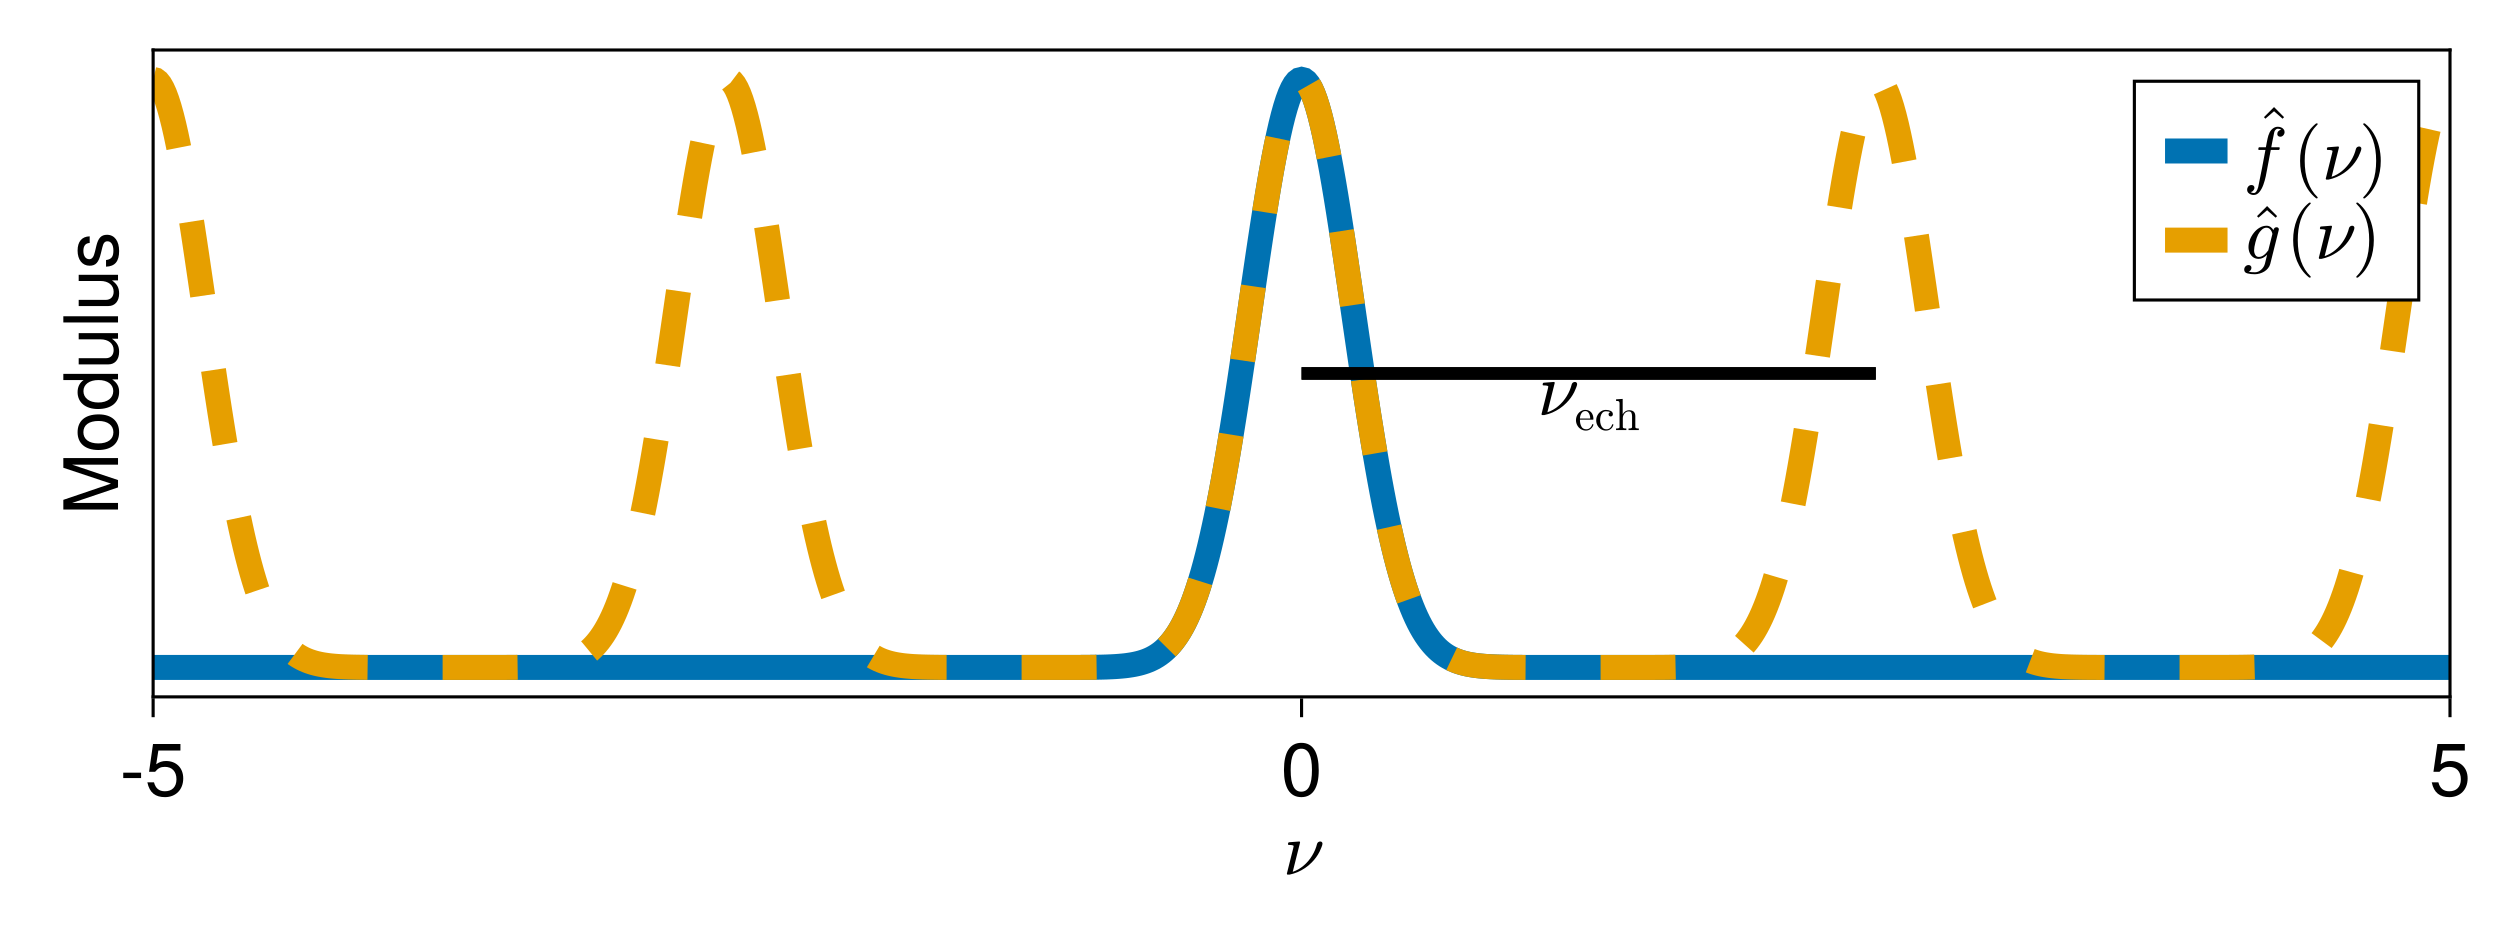 <?xml version="1.0" encoding="UTF-8"?>
<svg xmlns="http://www.w3.org/2000/svg" xmlns:xlink="http://www.w3.org/1999/xlink" width="600pt" height="225pt" viewBox="0 0 600 225" version="1.1">
<defs>
<g>
<symbol overflow="visible" id="glyph0-0-EmXi2HVs">
<path style="stroke:none;" d="M 2.25 0 L 2.25 -11.25 L 11.25 -11.25 L 11.25 0 Z M 10.953 -0.297 L 10.953 -10.953 L 2.547 -10.953 L 2.547 -0.297 Z M 10.953 -0.297 "/>
</symbol>
<symbol overflow="visible" id="glyph0-1-EmXi2HVs">
<path style="stroke:none;" d="M 1.141 0 C 0.992 0 0.922 -0.078 0.922 -0.234 L 2.453 -6.359 C 2.492 -6.555 2.523 -6.719 2.547 -6.844 C 2.547 -7.031 2.156 -7.125 1.375 -7.125 C 1.25 -7.125 1.188 -7.203 1.188 -7.359 C 1.195 -7.391 1.207 -7.441 1.219 -7.516 C 1.238 -7.598 1.266 -7.66 1.297 -7.703 C 1.336 -7.742 1.383 -7.766 1.438 -7.766 L 3.875 -7.953 C 4.02 -7.953 4.094 -7.875 4.094 -7.719 L 2.328 -0.672 C 3.273 -0.984 4.145 -1.477 4.938 -2.156 C 5.738 -2.832 6.414 -3.625 6.969 -4.531 C 7.531 -5.445 7.93 -6.398 8.172 -7.391 C 8.223 -7.555 8.316 -7.691 8.453 -7.797 C 8.598 -7.898 8.758 -7.953 8.938 -7.953 C 9.094 -7.953 9.219 -7.906 9.312 -7.812 C 9.414 -7.719 9.469 -7.594 9.469 -7.438 C 9.469 -7.238 9.383 -6.941 9.219 -6.547 C 9.062 -6.148 8.91 -5.801 8.766 -5.5 C 8.285 -4.551 7.656 -3.688 6.875 -2.906 C 6.383 -2.406 5.852 -1.961 5.281 -1.578 C 4.719 -1.203 4.129 -0.879 3.516 -0.609 C 2.898 -0.348 2.25 -0.145 1.562 0 Z M 1.141 0 "/>
</symbol>
<symbol overflow="visible" id="glyph1-0-EmXi2HVs">
<path style="stroke:none;" d="M 0.359 -13.125 C 0.359 -13.125 0.359 0 0.359 0 C 0.359 0 8.453 0 8.453 0 C 8.453 0 8.453 -13.125 8.453 -13.125 C 8.453 -13.125 0.359 -13.125 0.359 -13.125 Z M 1.297 -0.938 C 1.297 -0.938 1.297 -12.188 1.297 -12.188 C 1.297 -12.188 7.531 -12.188 7.531 -12.188 C 7.531 -12.188 7.531 -0.938 7.531 -0.938 C 7.531 -0.938 1.297 -0.938 1.297 -0.938 Z M 1.297 -0.938 "/>
</symbol>
<symbol overflow="visible" id="glyph1-1-EmXi2HVs">
<path style="stroke:none;" d="M 5.109 -4.312 C 5.109 -4.312 0.828 -4.312 0.828 -4.312 C 0.828 -4.312 0.828 -5.609 0.828 -5.609 C 0.828 -5.609 5.109 -5.609 5.109 -5.609 C 5.109 -5.609 5.109 -4.312 5.109 -4.312 Z M 5.109 -4.312 "/>
</symbol>
<symbol overflow="visible" id="glyph1-2-EmXi2HVs">
<path style="stroke:none;" d="M 9.234 -4.234 C 9.234 -1.531 7.438 0.266 4.859 0.266 C 2.594 0.266 1.156 -0.734 0.625 -3.281 C 0.625 -3.281 2.219 -3.281 2.219 -3.281 C 2.594 -1.844 3.438 -1.141 4.828 -1.141 C 6.547 -1.141 7.609 -2.172 7.609 -4.016 C 7.609 -5.906 6.531 -7 4.828 -7 C 3.828 -7 3.219 -6.703 2.484 -5.812 C 2.484 -5.812 1.031 -5.812 1.031 -5.812 C 1.031 -5.812 1.984 -12.484 1.984 -12.484 C 1.984 -12.484 8.562 -12.484 8.562 -12.484 C 8.562 -12.484 8.562 -10.922 8.562 -10.922 C 8.562 -10.922 3.266 -10.922 3.266 -10.922 C 3.266 -10.922 2.75 -7.625 2.75 -7.625 C 3.484 -8.172 4.219 -8.406 5.109 -8.406 C 7.562 -8.406 9.234 -6.75 9.234 -4.234 Z M 9.234 -4.234 "/>
</symbol>
<symbol overflow="visible" id="glyph2-0-EmXi2HVs">
<path style="stroke:none;" d="M 0.359 -13.125 C 0.359 -13.125 0.359 0 0.359 0 C 0.359 0 8.453 0 8.453 0 C 8.453 0 8.453 -13.125 8.453 -13.125 C 8.453 -13.125 0.359 -13.125 0.359 -13.125 Z M 1.297 -0.938 C 1.297 -0.938 1.297 -12.188 1.297 -12.188 C 1.297 -12.188 7.531 -12.188 7.531 -12.188 C 7.531 -12.188 7.531 -0.938 7.531 -0.938 C 7.531 -0.938 1.297 -0.938 1.297 -0.938 Z M 1.297 -0.938 "/>
</symbol>
<symbol overflow="visible" id="glyph2-1-EmXi2HVs">
<path style="stroke:none;" d="M 9.125 -6.141 C 9.125 -1.938 7.656 0.266 4.953 0.266 C 2.219 0.266 0.781 -1.938 0.781 -6.25 C 0.781 -10.531 2.203 -12.766 4.953 -12.766 C 7.719 -12.766 9.125 -10.562 9.125 -6.141 Z M 7.5 -6.281 C 7.5 -9.703 6.656 -11.359 4.953 -11.359 C 3.234 -11.359 2.391 -9.719 2.391 -6.234 C 2.391 -2.734 3.234 -1.047 4.906 -1.047 C 6.672 -1.047 7.5 -2.656 7.5 -6.281 Z M 7.5 -6.281 "/>
</symbol>
<symbol overflow="visible" id="glyph3-0-EmXi2HVs">
<path style="stroke:none;" d="M 0.359 -13.125 C 0.359 -13.125 0.359 0 0.359 0 C 0.359 0 8.453 0 8.453 0 C 8.453 0 8.453 -13.125 8.453 -13.125 C 8.453 -13.125 0.359 -13.125 0.359 -13.125 Z M 1.297 -0.938 C 1.297 -0.938 1.297 -12.188 1.297 -12.188 C 1.297 -12.188 7.531 -12.188 7.531 -12.188 C 7.531 -12.188 7.531 -0.938 7.531 -0.938 C 7.531 -0.938 1.297 -0.938 1.297 -0.938 Z M 1.297 -0.938 "/>
</symbol>
<symbol overflow="visible" id="glyph3-1-EmXi2HVs">
<path style="stroke:none;" d="M 9.234 -4.234 C 9.234 -1.531 7.438 0.266 4.859 0.266 C 2.594 0.266 1.156 -0.734 0.625 -3.281 C 0.625 -3.281 2.219 -3.281 2.219 -3.281 C 2.594 -1.844 3.438 -1.141 4.828 -1.141 C 6.547 -1.141 7.609 -2.172 7.609 -4.016 C 7.609 -5.906 6.531 -7 4.828 -7 C 3.828 -7 3.219 -6.703 2.484 -5.812 C 2.484 -5.812 1.031 -5.812 1.031 -5.812 C 1.031 -5.812 1.984 -12.484 1.984 -12.484 C 1.984 -12.484 8.562 -12.484 8.562 -12.484 C 8.562 -12.484 8.562 -10.922 8.562 -10.922 C 8.562 -10.922 3.266 -10.922 3.266 -10.922 C 3.266 -10.922 2.75 -7.625 2.75 -7.625 C 3.484 -8.172 4.219 -8.406 5.109 -8.406 C 7.562 -8.406 9.234 -6.75 9.234 -4.234 Z M 9.234 -4.234 "/>
</symbol>
<symbol overflow="visible" id="glyph4-0-EmXi2HVs">
<path style="stroke:none;" d="M -13.125 -0.359 C -13.125 -0.359 0 -0.359 0 -0.359 C 0 -0.359 0 -8.453 0 -8.453 C 0 -8.453 -13.125 -8.453 -13.125 -8.453 C -13.125 -8.453 -13.125 -0.359 -13.125 -0.359 Z M -0.938 -1.297 C -0.938 -1.297 -12.188 -1.297 -12.188 -1.297 C -12.188 -1.297 -12.188 -7.531 -12.188 -7.531 C -12.188 -7.531 -0.938 -7.531 -0.938 -7.531 C -0.938 -7.531 -0.938 -1.297 -0.938 -1.297 Z M -0.938 -1.297 "/>
</symbol>
<symbol overflow="visible" id="glyph4-1-EmXi2HVs">
<path style="stroke:none;" d="M 0 -13.703 C 0 -13.703 0 -12.109 0 -12.109 C 0 -12.109 -11 -12.109 -11 -12.109 C -11 -12.109 0 -8.422 0 -8.422 C 0 -8.422 0 -6.656 0 -6.656 C 0 -6.656 -11 -2.938 -11 -2.938 C -11 -2.938 0 -2.938 0 -2.938 C 0 -2.938 0 -1.344 0 -1.344 C 0 -1.344 -13.125 -1.344 -13.125 -1.344 C -13.125 -1.344 -13.125 -3.672 -13.125 -3.672 C -13.125 -3.672 -1.688 -7.562 -1.688 -7.562 C -1.688 -7.562 -13.125 -11.375 -13.125 -11.375 C -13.125 -11.375 -13.125 -13.703 -13.125 -13.703 C -13.125 -13.703 0 -13.703 0 -13.703 Z M 0 -13.703 "/>
</symbol>
<symbol overflow="visible" id="glyph5-0-EmXi2HVs">
<path style="stroke:none;" d="M -13.125 -0.359 C -13.125 -0.359 0 -0.359 0 -0.359 C 0 -0.359 0 -8.453 0 -8.453 C 0 -8.453 -13.125 -8.453 -13.125 -8.453 C -13.125 -8.453 -13.125 -0.359 -13.125 -0.359 Z M -0.938 -1.297 C -0.938 -1.297 -12.188 -1.297 -12.188 -1.297 C -12.188 -1.297 -12.188 -7.531 -12.188 -7.531 C -12.188 -7.531 -0.938 -7.531 -0.938 -7.531 C -0.938 -7.531 -0.938 -1.297 -0.938 -1.297 Z M -0.938 -1.297 "/>
</symbol>
<symbol overflow="visible" id="glyph5-1-EmXi2HVs">
<path style="stroke:none;" d="M -4.641 -9.188 C -1.547 -9.188 0.266 -7.562 0.266 -4.906 C 0.266 -2.234 -1.547 -0.641 -4.719 -0.641 C -7.891 -0.641 -9.703 -2.25 -9.703 -4.891 C -9.703 -7.609 -7.906 -9.188 -4.641 -9.188 Z M -4.656 -7.609 C -7 -7.609 -8.312 -6.609 -8.312 -4.906 C -8.312 -3.234 -6.984 -2.219 -4.719 -2.219 C -2.438 -2.219 -1.109 -3.234 -1.109 -4.906 C -1.109 -6.562 -2.453 -7.609 -4.656 -7.609 Z M -4.656 -7.609 "/>
</symbol>
<symbol overflow="visible" id="glyph6-0-EmXi2HVs">
<path style="stroke:none;" d="M -13.125 -0.359 C -13.125 -0.359 0 -0.359 0 -0.359 C 0 -0.359 0 -8.453 0 -8.453 C 0 -8.453 -13.125 -8.453 -13.125 -8.453 C -13.125 -8.453 -13.125 -0.359 -13.125 -0.359 Z M -0.938 -1.297 C -0.938 -1.297 -12.188 -1.297 -12.188 -1.297 C -12.188 -1.297 -12.188 -7.531 -12.188 -7.531 C -12.188 -7.531 -0.938 -7.531 -0.938 -7.531 C -0.938 -7.531 -0.938 -1.297 -0.938 -1.297 Z M -0.938 -1.297 "/>
</symbol>
<symbol overflow="visible" id="glyph6-1-EmXi2HVs">
<path style="stroke:none;" d="M 0 -8.906 C 0 -8.906 0 -7.578 0 -7.578 C 0 -7.578 -1.391 -7.578 -1.391 -7.578 C -0.219 -6.766 0.266 -5.875 0.266 -4.578 C 0.266 -2.031 -1.625 -0.469 -4.812 -0.469 C -7.812 -0.469 -9.703 -2.062 -9.703 -4.516 C -9.703 -5.781 -9.203 -6.781 -8.25 -7.422 C -8.25 -7.422 -13.125 -7.422 -13.125 -7.422 C -13.125 -7.422 -13.125 -8.906 -13.125 -8.906 C -13.125 -8.906 0 -8.906 0 -8.906 Z M -4.688 -7.422 C -6.859 -7.422 -8.297 -6.391 -8.297 -4.766 C -8.297 -3.125 -6.906 -2.031 -4.719 -2.031 C -2.516 -2.031 -1.141 -3.125 -1.141 -4.781 C -1.141 -6.375 -2.5 -7.422 -4.688 -7.422 Z M -4.688 -7.422 "/>
</symbol>
<symbol overflow="visible" id="glyph6-2-EmXi2HVs">
<path style="stroke:none;" d="M 0 -8.672 C 0 -8.672 0 -7.328 0 -7.328 C 0 -7.328 -1.453 -7.328 -1.453 -7.328 C -0.219 -6.438 0.266 -5.562 0.266 -4.172 C 0.266 -2.344 -0.734 -1.172 -2.297 -1.172 C -2.297 -1.172 -9.438 -1.172 -9.438 -1.172 C -9.438 -1.172 -9.438 -2.656 -9.438 -2.656 C -9.438 -2.656 -2.891 -2.656 -2.891 -2.656 C -1.766 -2.656 -1.047 -3.422 -1.047 -4.609 C -1.047 -6.172 -2.297 -7.188 -4.234 -7.188 C -4.234 -7.188 -9.438 -7.188 -9.438 -7.188 C -9.438 -7.188 -9.438 -8.672 -9.438 -8.672 C -9.438 -8.672 0 -8.672 0 -8.672 Z M 0 -8.672 "/>
</symbol>
<symbol overflow="visible" id="glyph6-3-EmXi2HVs">
<path style="stroke:none;" d="M 0 -2.719 C 0 -2.719 0 -1.219 0 -1.219 C 0 -1.219 -13.125 -1.219 -13.125 -1.219 C -13.125 -1.219 -13.125 -2.719 -13.125 -2.719 C -13.125 -2.719 0 -2.719 0 -2.719 Z M 0 -2.719 "/>
</symbol>
<symbol overflow="visible" id="glyph7-0-EmXi2HVs">
<path style="stroke:none;" d="M -13.125 -0.359 C -13.125 -0.359 0 -0.359 0 -0.359 C 0 -0.359 0 -8.453 0 -8.453 C 0 -8.453 -13.125 -8.453 -13.125 -8.453 C -13.125 -8.453 -13.125 -0.359 -13.125 -0.359 Z M -0.938 -1.297 C -0.938 -1.297 -12.188 -1.297 -12.188 -1.297 C -12.188 -1.297 -12.188 -7.531 -12.188 -7.531 C -12.188 -7.531 -0.938 -7.531 -0.938 -7.531 C -0.938 -7.531 -0.938 -1.297 -0.938 -1.297 Z M -0.938 -1.297 "/>
</symbol>
<symbol overflow="visible" id="glyph7-1-EmXi2HVs">
<path style="stroke:none;" d="M -2.641 -8.266 C -0.828 -8.266 0.266 -6.75 0.266 -4.375 C 0.266 -1.906 -0.703 -0.688 -2.875 -0.609 C -2.875 -0.609 -2.875 -2.203 -2.875 -2.203 C -1.438 -2.391 -1.109 -3.156 -1.109 -4.5 C -1.109 -5.812 -1.641 -6.703 -2.516 -6.703 C -3.203 -6.703 -3.516 -6.281 -3.766 -5.234 C -3.766 -5.234 -4.109 -3.828 -4.109 -3.828 C -4.641 -1.609 -5.344 -0.844 -6.828 -0.844 C -8.562 -0.844 -9.703 -2.266 -9.703 -4.469 C -9.703 -6.641 -8.656 -7.859 -6.797 -7.891 C -6.797 -7.891 -6.797 -6.297 -6.797 -6.297 C -7.797 -6.266 -8.312 -5.609 -8.312 -4.406 C -8.312 -3.188 -7.766 -2.406 -6.891 -2.406 C -6.234 -2.406 -5.828 -2.938 -5.547 -4.156 C -5.547 -4.156 -5.203 -5.594 -5.203 -5.594 C -4.75 -7.469 -4.047 -8.266 -2.641 -8.266 Z M -2.641 -8.266 "/>
</symbol>
<symbol overflow="visible" id="glyph8-0-EmXi2HVs">
<path style="stroke:none;" d="M 2.25 0 L 2.25 -11.25 L 11.25 -11.25 L 11.25 0 Z M 10.953 -0.297 L 10.953 -10.953 L 2.547 -10.953 L 2.547 -0.297 Z M 10.953 -0.297 "/>
</symbol>
<symbol overflow="visible" id="glyph8-1-EmXi2HVs">
<path style="stroke:none;" d="M 1.141 0 C 0.992 0 0.922 -0.078 0.922 -0.234 L 2.453 -6.359 C 2.492 -6.555 2.523 -6.719 2.547 -6.844 C 2.547 -7.031 2.156 -7.125 1.375 -7.125 C 1.25 -7.125 1.188 -7.203 1.188 -7.359 C 1.195 -7.391 1.207 -7.441 1.219 -7.516 C 1.238 -7.598 1.266 -7.66 1.297 -7.703 C 1.336 -7.742 1.383 -7.766 1.438 -7.766 L 3.875 -7.953 C 4.02 -7.953 4.094 -7.875 4.094 -7.719 L 2.328 -0.672 C 3.273 -0.984 4.145 -1.477 4.938 -2.156 C 5.738 -2.832 6.414 -3.625 6.969 -4.531 C 7.531 -5.445 7.93 -6.398 8.172 -7.391 C 8.223 -7.555 8.316 -7.691 8.453 -7.797 C 8.598 -7.898 8.758 -7.953 8.938 -7.953 C 9.094 -7.953 9.219 -7.906 9.312 -7.812 C 9.414 -7.719 9.469 -7.594 9.469 -7.438 C 9.469 -7.238 9.383 -6.941 9.219 -6.547 C 9.062 -6.148 8.91 -5.801 8.766 -5.5 C 8.285 -4.551 7.656 -3.688 6.875 -2.906 C 6.383 -2.406 5.852 -1.961 5.281 -1.578 C 4.719 -1.203 4.129 -0.879 3.516 -0.609 C 2.898 -0.348 2.25 -0.145 1.562 0 Z M 1.141 0 "/>
</symbol>
<symbol overflow="visible" id="glyph9-0-EmXi2HVs">
<path style="stroke:none;" d="M 1.344 0 L 1.344 -6.75 L 6.75 -6.75 L 6.75 0 Z M 6.578 -0.172 L 6.578 -6.578 L 1.531 -6.578 L 1.531 -0.172 Z M 6.578 -0.172 "/>
</symbol>
<symbol overflow="visible" id="glyph9-1-EmXi2HVs">
<path style="stroke:none;" d="M 2.688 0.125 C 2.25 0.125 1.844 0.008 1.469 -0.219 C 1.102 -0.445 0.816 -0.754 0.609 -1.141 C 0.398 -1.523 0.297 -1.93 0.297 -2.359 C 0.297 -2.785 0.391 -3.188 0.578 -3.562 C 0.773 -3.945 1.047 -4.254 1.391 -4.484 C 1.734 -4.723 2.113 -4.844 2.531 -4.844 C 2.863 -4.844 3.148 -4.785 3.391 -4.672 C 3.641 -4.555 3.844 -4.398 4 -4.203 C 4.156 -4.016 4.273 -3.785 4.359 -3.516 C 4.441 -3.242 4.484 -2.953 4.484 -2.641 C 4.484 -2.547 4.445 -2.5 4.375 -2.5 L 1.25 -2.5 L 1.25 -2.375 C 1.25 -1.781 1.367 -1.266 1.609 -0.828 C 1.848 -0.398 2.238 -0.188 2.781 -0.188 C 3 -0.188 3.203 -0.234 3.391 -0.328 C 3.586 -0.43 3.754 -0.57 3.891 -0.75 C 4.023 -0.926 4.117 -1.113 4.172 -1.312 C 4.18 -1.344 4.191 -1.363 4.203 -1.375 C 4.223 -1.395 4.25 -1.406 4.281 -1.406 L 4.375 -1.406 C 4.445 -1.406 4.484 -1.363 4.484 -1.281 C 4.379 -0.875 4.156 -0.535 3.812 -0.266 C 3.477 -0.004 3.102 0.125 2.688 0.125 Z M 1.25 -2.766 L 3.719 -2.766 C 3.719 -3.035 3.676 -3.305 3.594 -3.578 C 3.52 -3.859 3.395 -4.094 3.219 -4.281 C 3.051 -4.469 2.82 -4.562 2.531 -4.562 C 2.125 -4.562 1.805 -4.367 1.578 -3.984 C 1.359 -3.598 1.25 -3.191 1.25 -2.766 Z M 1.25 -2.766 "/>
</symbol>
<symbol overflow="visible" id="glyph10-0-EmXi2HVs">
<path style="stroke:none;" d="M 1.344 0 L 1.344 -6.75 L 6.75 -6.75 L 6.75 0 Z M 6.578 -0.172 L 6.578 -6.578 L 1.531 -6.578 L 1.531 -0.172 Z M 6.578 -0.172 "/>
</symbol>
<symbol overflow="visible" id="glyph10-1-EmXi2HVs">
<path style="stroke:none;" d="M 2.688 0.125 C 2.25 0.125 1.852 0.008 1.5 -0.219 C 1.145 -0.445 0.863 -0.75 0.656 -1.125 C 0.457 -1.5 0.359 -1.898 0.359 -2.328 C 0.359 -2.754 0.457 -3.16 0.656 -3.547 C 0.863 -3.941 1.145 -4.254 1.5 -4.484 C 1.852 -4.723 2.25 -4.844 2.688 -4.844 C 3.113 -4.844 3.5 -4.758 3.844 -4.594 C 4.188 -4.426 4.359 -4.156 4.359 -3.781 C 4.359 -3.633 4.305 -3.508 4.203 -3.406 C 4.109 -3.312 3.988 -3.266 3.844 -3.266 C 3.695 -3.266 3.57 -3.312 3.469 -3.406 C 3.375 -3.508 3.328 -3.633 3.328 -3.781 C 3.328 -3.906 3.363 -4.016 3.438 -4.109 C 3.52 -4.203 3.625 -4.258 3.75 -4.281 C 3.5 -4.438 3.148 -4.516 2.703 -4.516 C 2.359 -4.516 2.078 -4.398 1.859 -4.172 C 1.648 -3.953 1.504 -3.672 1.422 -3.328 C 1.336 -2.992 1.297 -2.66 1.297 -2.328 C 1.297 -1.984 1.348 -1.645 1.453 -1.312 C 1.555 -0.988 1.723 -0.719 1.953 -0.5 C 2.18 -0.289 2.473 -0.188 2.828 -0.188 C 3.16 -0.188 3.445 -0.289 3.688 -0.5 C 3.926 -0.719 4.094 -0.992 4.188 -1.328 C 4.188 -1.367 4.211 -1.391 4.266 -1.391 L 4.391 -1.391 C 4.41 -1.391 4.43 -1.379 4.453 -1.359 C 4.473 -1.336 4.484 -1.316 4.484 -1.297 L 4.484 -1.266 C 4.367 -0.836 4.148 -0.5 3.828 -0.25 C 3.504 0 3.125 0.125 2.688 0.125 Z M 2.688 0.125 "/>
</symbol>
<symbol overflow="visible" id="glyph11-0-EmXi2HVs">
<path style="stroke:none;" d="M 1.344 0 L 1.344 -6.75 L 6.75 -6.75 L 6.75 0 Z M 6.578 -0.172 L 6.578 -6.578 L 1.531 -6.578 L 1.531 -0.172 Z M 6.578 -0.172 "/>
</symbol>
<symbol overflow="visible" id="glyph11-1-EmXi2HVs">
<path style="stroke:none;" d="M 0.328 0 L 0.328 -0.375 C 0.566 -0.375 0.766 -0.395 0.922 -0.438 C 1.086 -0.477 1.172 -0.57 1.172 -0.719 L 1.172 -6.391 C 1.172 -6.578 1.141 -6.711 1.078 -6.797 C 1.016 -6.891 0.93 -6.945 0.828 -6.969 C 0.723 -6.988 0.555 -7 0.328 -7 L 0.328 -7.375 L 1.922 -7.484 L 1.922 -3.781 C 2.078 -4.082 2.289 -4.32 2.562 -4.5 C 2.832 -4.676 3.129 -4.766 3.453 -4.766 C 3.953 -4.766 4.328 -4.645 4.578 -4.406 C 4.828 -4.164 4.953 -3.801 4.953 -3.312 L 4.953 -0.719 C 4.953 -0.57 5.031 -0.477 5.188 -0.438 C 5.352 -0.395 5.555 -0.375 5.797 -0.375 L 5.797 0 L 3.328 0 L 3.328 -0.375 C 3.578 -0.375 3.781 -0.395 3.938 -0.438 C 4.094 -0.477 4.172 -0.57 4.172 -0.719 L 4.172 -3.281 C 4.172 -3.633 4.117 -3.922 4.016 -4.141 C 3.91 -4.367 3.703 -4.484 3.391 -4.484 C 2.973 -4.484 2.629 -4.316 2.359 -3.984 C 2.086 -3.648 1.953 -3.273 1.953 -2.859 L 1.953 -0.719 C 1.953 -0.57 2.031 -0.477 2.188 -0.438 C 2.352 -0.395 2.555 -0.375 2.797 -0.375 L 2.797 0 Z M 0.328 0 "/>
</symbol>
<symbol overflow="visible" id="glyph12-0-EmXi2HVs">
<path style="stroke:none;" d="M 2.25 0 L 2.25 -11.25 L 11.25 -11.25 L 11.25 0 Z M 10.953 -0.297 L 10.953 -10.953 L 2.547 -10.953 L 2.547 -0.297 Z M 10.953 -0.297 "/>
</symbol>
<symbol overflow="visible" id="glyph12-1-EmXi2HVs">
<path style="stroke:none;" d="M 1.75 2.969 C 1.969 3.133 2.238 3.219 2.562 3.219 C 2.988 3.219 3.336 2.742 3.609 1.797 C 3.711 1.336 4.016 -0.164 4.516 -2.719 L 5.344 -7.125 L 3.797 -7.125 C 3.68 -7.125 3.625 -7.203 3.625 -7.359 C 3.664 -7.629 3.738 -7.766 3.844 -7.766 L 5.453 -7.766 L 5.672 -8.938 C 5.742 -9.289 5.805 -9.598 5.859 -9.859 C 5.922 -10.117 5.984 -10.359 6.047 -10.578 C 6.117 -10.805 6.223 -11.062 6.359 -11.344 C 6.555 -11.727 6.828 -12.047 7.172 -12.297 C 7.523 -12.555 7.906 -12.688 8.312 -12.688 C 8.57 -12.688 8.828 -12.641 9.078 -12.547 C 9.328 -12.453 9.531 -12.305 9.688 -12.109 C 9.852 -11.922 9.938 -11.691 9.938 -11.422 C 9.938 -11.117 9.832 -10.852 9.625 -10.625 C 9.426 -10.406 9.18 -10.297 8.891 -10.297 C 8.703 -10.297 8.535 -10.352 8.391 -10.469 C 8.254 -10.594 8.188 -10.75 8.188 -10.938 C 8.188 -11.207 8.273 -11.438 8.453 -11.625 C 8.641 -11.82 8.863 -11.938 9.125 -11.969 C 8.906 -12.133 8.629 -12.219 8.297 -12.219 C 8.117 -12.219 7.945 -12.133 7.781 -11.969 C 7.625 -11.801 7.52 -11.617 7.469 -11.422 C 7.395 -11.117 7.227 -10.297 6.969 -8.953 L 6.75 -7.766 L 8.609 -7.766 C 8.723 -7.766 8.781 -7.688 8.781 -7.531 C 8.77 -7.5 8.754 -7.445 8.734 -7.375 C 8.723 -7.301 8.703 -7.238 8.672 -7.188 C 8.641 -7.145 8.598 -7.125 8.547 -7.125 L 6.625 -7.125 L 5.797 -2.734 C 5.691 -2.098 5.566 -1.445 5.422 -0.781 C 5.285 -0.125 5.094 0.547 4.844 1.234 C 4.594 1.93 4.273 2.516 3.891 2.984 C 3.504 3.453 3.047 3.688 2.516 3.688 C 2.117 3.688 1.758 3.57 1.438 3.344 C 1.113 3.113 0.953 2.805 0.953 2.422 C 0.953 2.117 1.051 1.852 1.25 1.625 C 1.445 1.406 1.695 1.297 2 1.297 C 2.195 1.297 2.363 1.352 2.5 1.469 C 2.633 1.594 2.703 1.75 2.703 1.938 C 2.703 2.195 2.602 2.43 2.406 2.641 C 2.219 2.859 2 2.969 1.75 2.969 Z M 1.75 2.969 "/>
</symbol>
<symbol overflow="visible" id="glyph13-0-EmXi2HVs">
<path style="stroke:none;" d="M 2.25 0 L 2.25 -11.25 L 11.25 -11.25 L 11.25 0 Z M 10.953 -0.297 L 10.953 -10.953 L 2.547 -10.953 L 2.547 -0.297 Z M 10.953 -0.297 "/>
</symbol>
<symbol overflow="visible" id="glyph13-1-EmXi2HVs">
<path style="stroke:none;" d="M 2.422 -9.688 L 2.078 -10.062 L 4.5 -12.484 L 6.906 -10.062 L 6.547 -9.688 L 4.5 -11.484 Z M 2.422 -9.688 "/>
</symbol>
<symbol overflow="visible" id="glyph14-0-EmXi2HVs">
<path style="stroke:none;" d="M 2.25 0 L 2.25 -11.25 L 11.25 -11.25 L 11.25 0 Z M 10.953 -0.297 L 10.953 -10.953 L 2.547 -10.953 L 2.547 -0.297 Z M 10.953 -0.297 "/>
</symbol>
<symbol overflow="visible" id="glyph14-1-EmXi2HVs">
<path style="stroke:none;" d="M 5.578 4.469 C 4.91 3.938 4.332 3.328 3.844 2.641 C 3.363 1.961 2.969 1.238 2.656 0.469 C 2.352 -0.301 2.125 -1.109 1.969 -1.953 C 1.82 -2.797 1.75 -3.645 1.75 -4.5 C 1.75 -5.363 1.82 -6.219 1.969 -7.062 C 2.125 -7.906 2.359 -8.711 2.672 -9.484 C 2.984 -10.266 3.383 -10.992 3.875 -11.672 C 4.363 -12.359 4.93 -12.957 5.578 -13.469 C 5.578 -13.488 5.609 -13.5 5.672 -13.5 L 5.844 -13.5 C 5.875 -13.5 5.906 -13.484 5.938 -13.453 C 5.969 -13.422 5.984 -13.383 5.984 -13.344 C 5.984 -13.289 5.969 -13.254 5.938 -13.234 C 5.352 -12.648 4.863 -12.031 4.469 -11.375 C 4.082 -10.719 3.77 -10.02 3.531 -9.281 C 3.301 -8.539 3.129 -7.773 3.016 -6.984 C 2.91 -6.191 2.859 -5.363 2.859 -4.5 C 2.859 -0.688 3.879 2.207 5.922 4.188 C 5.961 4.227 5.984 4.281 5.984 4.344 C 5.984 4.375 5.961 4.406 5.922 4.438 C 5.891 4.477 5.863 4.5 5.844 4.5 L 5.672 4.5 C 5.609 4.5 5.578 4.488 5.578 4.469 Z M 5.578 4.469 "/>
</symbol>
<symbol overflow="visible" id="glyph14-2-EmXi2HVs">
<path style="stroke:none;" d="M 1.172 4.5 C 1.066 4.5 1.016 4.445 1.016 4.344 C 1.016 4.289 1.023 4.254 1.047 4.234 C 3.098 2.223 4.125 -0.688 4.125 -4.5 C 4.125 -8.312 3.109 -11.207 1.078 -13.188 C 1.035 -13.219 1.016 -13.27 1.016 -13.344 C 1.016 -13.383 1.031 -13.422 1.062 -13.453 C 1.094 -13.484 1.129 -13.5 1.172 -13.5 L 1.344 -13.5 C 1.375 -13.5 1.398 -13.488 1.422 -13.469 C 2.285 -12.789 3.004 -11.961 3.578 -10.984 C 4.148 -10.016 4.566 -8.977 4.828 -7.875 C 5.098 -6.77 5.234 -5.645 5.234 -4.5 C 5.234 -3.645 5.16 -2.805 5.016 -1.984 C 4.879 -1.16 4.656 -0.352 4.344 0.438 C 4.031 1.238 3.629 1.977 3.141 2.656 C 2.66 3.332 2.086 3.938 1.422 4.469 C 1.398 4.488 1.375 4.5 1.344 4.5 Z M 1.172 4.5 "/>
</symbol>
<symbol overflow="visible" id="glyph15-0-EmXi2HVs">
<path style="stroke:none;" d="M 2.25 0 L 2.25 -11.25 L 11.25 -11.25 L 11.25 0 Z M 10.953 -0.297 L 10.953 -10.953 L 2.547 -10.953 L 2.547 -0.297 Z M 10.953 -0.297 "/>
</symbol>
<symbol overflow="visible" id="glyph15-1-EmXi2HVs">
<path style="stroke:none;" d="M 1.141 0 C 0.992 0 0.922 -0.078 0.922 -0.234 L 2.453 -6.359 C 2.492 -6.555 2.523 -6.719 2.547 -6.844 C 2.547 -7.031 2.156 -7.125 1.375 -7.125 C 1.25 -7.125 1.188 -7.203 1.188 -7.359 C 1.195 -7.391 1.207 -7.441 1.219 -7.516 C 1.238 -7.598 1.266 -7.66 1.297 -7.703 C 1.336 -7.742 1.383 -7.766 1.438 -7.766 L 3.875 -7.953 C 4.02 -7.953 4.094 -7.875 4.094 -7.719 L 2.328 -0.672 C 3.273 -0.984 4.145 -1.477 4.938 -2.156 C 5.738 -2.832 6.414 -3.625 6.969 -4.531 C 7.531 -5.445 7.93 -6.398 8.172 -7.391 C 8.223 -7.555 8.316 -7.691 8.453 -7.797 C 8.598 -7.898 8.758 -7.953 8.938 -7.953 C 9.094 -7.953 9.219 -7.906 9.312 -7.812 C 9.414 -7.719 9.469 -7.594 9.469 -7.438 C 9.469 -7.238 9.383 -6.941 9.219 -6.547 C 9.062 -6.148 8.91 -5.801 8.766 -5.5 C 8.285 -4.551 7.656 -3.688 6.875 -2.906 C 6.383 -2.406 5.852 -1.961 5.281 -1.578 C 4.719 -1.203 4.129 -0.879 3.516 -0.609 C 2.898 -0.348 2.25 -0.145 1.562 0 Z M 1.141 0 "/>
</symbol>
<symbol overflow="visible" id="glyph16-0-EmXi2HVs">
<path style="stroke:none;" d="M 2.25 0 L 2.25 -11.25 L 11.25 -11.25 L 11.25 0 Z M 10.953 -0.297 L 10.953 -10.953 L 2.547 -10.953 L 2.547 -0.297 Z M 10.953 -0.297 "/>
</symbol>
<symbol overflow="visible" id="glyph16-1-EmXi2HVs">
<path style="stroke:none;" d="M 0.25 2.578 C 0.25 2.285 0.348 2.031 0.547 1.812 C 0.754 1.594 1.004 1.484 1.297 1.484 C 1.484 1.484 1.645 1.539 1.781 1.656 C 1.914 1.781 1.984 1.938 1.984 2.125 C 1.984 2.344 1.922 2.535 1.797 2.703 C 1.672 2.879 1.508 3.004 1.312 3.078 C 1.633 3.172 2.141 3.219 2.828 3.219 C 3.379 3.219 3.883 3.004 4.344 2.578 C 4.801 2.16 5.098 1.672 5.234 1.109 L 5.75 -1 C 5.102 -0.332 4.43 0 3.734 0 C 3.211 0 2.77 -0.129 2.406 -0.391 C 2.039 -0.66 1.758 -1.016 1.562 -1.453 C 1.375 -1.891 1.281 -2.352 1.281 -2.844 C 1.281 -3.395 1.391 -3.973 1.609 -4.578 C 1.836 -5.18 2.156 -5.738 2.562 -6.25 C 2.969 -6.77 3.43 -7.18 3.953 -7.484 C 4.484 -7.797 5.047 -7.953 5.641 -7.953 C 5.984 -7.953 6.297 -7.852 6.578 -7.656 C 6.859 -7.469 7.082 -7.211 7.25 -6.891 C 7.363 -7.359 7.625 -7.594 8.031 -7.594 C 8.176 -7.594 8.301 -7.547 8.406 -7.453 C 8.508 -7.367 8.562 -7.25 8.562 -7.094 C 8.562 -7.062 8.562 -7.035 8.562 -7.016 C 8.562 -6.992 8.555 -6.973 8.547 -6.953 L 6.5 1.219 C 6.406 1.594 6.227 1.938 5.969 2.25 C 5.719 2.562 5.422 2.82 5.078 3.031 C 4.742 3.238 4.375 3.398 3.969 3.516 C 3.562 3.629 3.172 3.688 2.797 3.688 C 2.117 3.688 1.523 3.617 1.016 3.484 C 0.504 3.359 0.25 3.055 0.25 2.578 Z M 3.766 -0.469 C 4.523 -0.469 5.281 -0.992 6.031 -2.047 L 7.016 -5.984 C 6.941 -6.391 6.781 -6.738 6.531 -7.031 C 6.281 -7.332 5.969 -7.484 5.594 -7.484 C 5.195 -7.484 4.82 -7.32 4.469 -7 C 4.113 -6.676 3.82 -6.289 3.594 -5.844 C 3.363 -5.406 3.145 -4.781 2.938 -3.969 C 2.727 -3.156 2.625 -2.516 2.625 -2.047 C 2.625 -1.641 2.719 -1.273 2.906 -0.953 C 3.094 -0.629 3.379 -0.469 3.766 -0.469 Z M 3.766 -0.469 "/>
</symbol>
<symbol overflow="visible" id="glyph16-2-EmXi2HVs">
<path style="stroke:none;" d="M 1.141 0 C 0.992 0 0.922 -0.078 0.922 -0.234 L 2.453 -6.359 C 2.492 -6.555 2.523 -6.719 2.547 -6.844 C 2.547 -7.031 2.156 -7.125 1.375 -7.125 C 1.25 -7.125 1.188 -7.203 1.188 -7.359 C 1.195 -7.391 1.207 -7.441 1.219 -7.516 C 1.238 -7.598 1.266 -7.66 1.297 -7.703 C 1.336 -7.742 1.383 -7.766 1.438 -7.766 L 3.875 -7.953 C 4.02 -7.953 4.094 -7.875 4.094 -7.719 L 2.328 -0.672 C 3.273 -0.984 4.145 -1.477 4.938 -2.156 C 5.738 -2.832 6.414 -3.625 6.969 -4.531 C 7.531 -5.445 7.93 -6.398 8.172 -7.391 C 8.223 -7.555 8.316 -7.691 8.453 -7.797 C 8.598 -7.898 8.758 -7.953 8.938 -7.953 C 9.094 -7.953 9.219 -7.906 9.312 -7.812 C 9.414 -7.719 9.469 -7.594 9.469 -7.438 C 9.469 -7.238 9.383 -6.941 9.219 -6.547 C 9.062 -6.148 8.91 -5.801 8.766 -5.5 C 8.285 -4.551 7.656 -3.688 6.875 -2.906 C 6.383 -2.406 5.852 -1.961 5.281 -1.578 C 4.719 -1.203 4.129 -0.879 3.516 -0.609 C 2.898 -0.348 2.25 -0.145 1.562 0 Z M 1.141 0 "/>
</symbol>
<symbol overflow="visible" id="glyph17-0-EmXi2HVs">
<path style="stroke:none;" d="M 2.25 0 L 2.25 -11.25 L 11.25 -11.25 L 11.25 0 Z M 10.953 -0.297 L 10.953 -10.953 L 2.547 -10.953 L 2.547 -0.297 Z M 10.953 -0.297 "/>
</symbol>
<symbol overflow="visible" id="glyph17-1-EmXi2HVs">
<path style="stroke:none;" d="M 2.422 -9.688 L 2.078 -10.062 L 4.5 -12.484 L 6.906 -10.062 L 6.547 -9.688 L 4.5 -11.484 Z M 2.422 -9.688 "/>
</symbol>
<symbol overflow="visible" id="glyph18-0-EmXi2HVs">
<path style="stroke:none;" d="M 2.25 0 L 2.25 -11.25 L 11.25 -11.25 L 11.25 0 Z M 10.953 -0.297 L 10.953 -10.953 L 2.547 -10.953 L 2.547 -0.297 Z M 10.953 -0.297 "/>
</symbol>
<symbol overflow="visible" id="glyph18-1-EmXi2HVs">
<path style="stroke:none;" d="M 5.578 4.469 C 4.91 3.938 4.332 3.328 3.844 2.641 C 3.363 1.961 2.969 1.238 2.656 0.469 C 2.352 -0.301 2.125 -1.109 1.969 -1.953 C 1.82 -2.797 1.75 -3.645 1.75 -4.5 C 1.75 -5.363 1.82 -6.219 1.969 -7.062 C 2.125 -7.906 2.359 -8.711 2.672 -9.484 C 2.984 -10.266 3.383 -10.992 3.875 -11.672 C 4.363 -12.359 4.93 -12.957 5.578 -13.469 C 5.578 -13.488 5.609 -13.5 5.672 -13.5 L 5.844 -13.5 C 5.875 -13.5 5.906 -13.484 5.938 -13.453 C 5.969 -13.422 5.984 -13.383 5.984 -13.344 C 5.984 -13.289 5.969 -13.254 5.938 -13.234 C 5.352 -12.648 4.863 -12.031 4.469 -11.375 C 4.082 -10.719 3.77 -10.02 3.531 -9.281 C 3.301 -8.539 3.129 -7.773 3.016 -6.984 C 2.91 -6.191 2.859 -5.363 2.859 -4.5 C 2.859 -0.688 3.879 2.207 5.922 4.188 C 5.961 4.227 5.984 4.281 5.984 4.344 C 5.984 4.375 5.961 4.406 5.922 4.438 C 5.891 4.477 5.863 4.5 5.844 4.5 L 5.672 4.5 C 5.609 4.5 5.578 4.488 5.578 4.469 Z M 5.578 4.469 "/>
</symbol>
<symbol overflow="visible" id="glyph19-0-EmXi2HVs">
<path style="stroke:none;" d="M 2.25 0 L 2.25 -11.25 L 11.25 -11.25 L 11.25 0 Z M 10.953 -0.297 L 10.953 -10.953 L 2.547 -10.953 L 2.547 -0.297 Z M 10.953 -0.297 "/>
</symbol>
<symbol overflow="visible" id="glyph19-1-EmXi2HVs">
<path style="stroke:none;" d="M 1.172 4.5 C 1.066 4.5 1.016 4.445 1.016 4.344 C 1.016 4.289 1.023 4.254 1.047 4.234 C 3.098 2.223 4.125 -0.688 4.125 -4.5 C 4.125 -8.312 3.109 -11.207 1.078 -13.188 C 1.035 -13.219 1.016 -13.27 1.016 -13.344 C 1.016 -13.383 1.031 -13.422 1.062 -13.453 C 1.094 -13.484 1.129 -13.5 1.172 -13.5 L 1.344 -13.5 C 1.375 -13.5 1.398 -13.488 1.422 -13.469 C 2.285 -12.789 3.004 -11.961 3.578 -10.984 C 4.148 -10.016 4.566 -8.977 4.828 -7.875 C 5.098 -6.77 5.234 -5.645 5.234 -4.5 C 5.234 -3.645 5.16 -2.805 5.016 -1.984 C 4.879 -1.16 4.656 -0.352 4.344 0.438 C 4.031 1.238 3.629 1.977 3.141 2.656 C 2.66 3.332 2.086 3.938 1.422 4.469 C 1.398 4.488 1.375 4.5 1.344 4.5 Z M 1.172 4.5 "/>
</symbol>
</g>
<clipPath id="clip1-EmXi2HVs">
  <path d="M 36.75 12 L 588 12 L 588 167.25 L 36.75 167.25 Z M 36.75 12 "/>
</clipPath>
</defs>
<g id="surface1-EmXi2HVs">
<rect x="0" y="0" width="600" height="225" style="fill:rgb(100%,100%,100%);fill-opacity:1;stroke:none;"/>
<path style=" stroke:none;fill-rule:nonzero;fill:rgb(100%,100%,100%);fill-opacity:1;" d="M 36.75 167.25 L 588 167.25 L 588 12 L 36.75 12 Z M 36.75 167.25 "/>
<g style="fill:rgb(0%,0%,0%);fill-opacity:1;">
  <use xlink:href="#glyph0-1-EmXi2HVs" x="307.926" y="209.91"/>
</g>
<g style="fill:rgb(0%,0%,0%);fill-opacity:1;">
  <use xlink:href="#glyph1-1-EmXi2HVs" x="28.75" y="191.047"/>
</g>
<g style="fill:rgb(0%,0%,0%);fill-opacity:1;">
  <use xlink:href="#glyph1-2-EmXi2HVs" x="34.742" y="191.047"/>
</g>
<g style="fill:rgb(0%,0%,0%);fill-opacity:1;">
  <use xlink:href="#glyph2-1-EmXi2HVs" x="307.371" y="191.047"/>
</g>
<g style="fill:rgb(0%,0%,0%);fill-opacity:1;">
  <use xlink:href="#glyph3-1-EmXi2HVs" x="582.996" y="191.047"/>
</g>
<g style="fill:rgb(0%,0%,0%);fill-opacity:1;">
  <use xlink:href="#glyph4-1-EmXi2HVs" x="28.324" y="123.637"/>
</g>
<g style="fill:rgb(0%,0%,0%);fill-opacity:1;">
  <use xlink:href="#glyph5-1-EmXi2HVs" x="28.324" y="108.641"/>
</g>
<g style="fill:rgb(0%,0%,0%);fill-opacity:1;">
  <use xlink:href="#glyph6-1-EmXi2HVs" x="28.324" y="98.633"/>
</g>
<g style="fill:rgb(0%,0%,0%);fill-opacity:1;">
  <use xlink:href="#glyph6-2-EmXi2HVs" x="28.324" y="88.625"/>
</g>
<g style="fill:rgb(0%,0%,0%);fill-opacity:1;">
  <use xlink:href="#glyph6-3-EmXi2HVs" x="28.324" y="78.617"/>
</g>
<g style="fill:rgb(0%,0%,0%);fill-opacity:1;">
  <use xlink:href="#glyph6-2-EmXi2HVs" x="28.324" y="74.621"/>
</g>
<g style="fill:rgb(0%,0%,0%);fill-opacity:1;">
  <use xlink:href="#glyph7-1-EmXi2HVs" x="28.324" y="64.613"/>
</g>
<g clip-path="url(#clip1-EmXi2HVs)" clip-rule="nonzero">
<path style="fill:none;stroke-width:8;stroke-linecap:butt;stroke-linejoin:miter;stroke:rgb(0%,44.706%,69.804%);stroke-opacity:1;stroke-miterlimit:2;" d="M 49 213.589 L 340.062 213.589 L 340.797 213.583 L 343 213.583 L 343.734 213.578 L 344.469 213.578 L 345.938 213.568 L 346.677 213.568 L 347.411 213.562 L 348.146 213.552 L 348.88 213.547 L 351.083 213.516 L 351.818 213.5 L 352.557 213.484 L 354.026 213.443 L 355.495 213.38 L 356.229 213.344 L 356.964 213.302 L 357.698 213.25 L 358.438 213.193 L 359.172 213.125 L 359.906 213.052 L 360.641 212.964 L 361.375 212.859 L 362.109 212.745 L 362.844 212.615 L 363.578 212.464 L 364.312 212.292 L 365.052 212.099 L 365.786 211.875 L 366.521 211.63 L 367.255 211.349 L 367.99 211.036 L 368.724 210.682 L 369.458 210.286 L 370.193 209.849 L 370.932 209.354 L 371.667 208.807 L 372.401 208.203 L 373.135 207.531 L 373.87 206.786 L 374.604 205.969 L 375.339 205.073 L 376.073 204.083 L 376.812 203.005 L 377.547 201.828 L 378.281 200.542 L 379.016 199.146 L 379.75 197.63 L 380.484 195.995 L 381.219 194.224 L 381.953 192.323 L 382.688 190.276 L 383.427 188.089 L 384.161 185.745 L 384.896 183.25 L 385.63 180.594 L 386.365 177.776 L 387.099 174.797 L 387.833 171.651 L 388.568 168.339 L 389.307 164.865 L 390.042 161.224 L 390.776 157.422 L 391.51 153.464 L 392.245 149.354 L 392.979 145.094 L 393.714 140.703 L 394.448 136.177 L 395.188 131.536 L 395.922 126.786 L 396.656 121.948 L 397.391 117.026 L 398.125 112.042 L 398.859 107.01 L 399.594 101.948 L 400.328 96.88 L 401.062 91.818 L 401.802 86.792 L 402.536 81.812 L 403.271 76.911 L 404.005 72.109 L 404.74 67.422 L 405.474 62.885 L 406.208 58.505 L 406.943 54.318 L 407.682 50.339 L 408.417 46.594 L 409.151 43.094 L 409.885 39.87 L 410.62 36.927 L 411.354 34.292 L 412.089 31.979 L 412.823 29.995 L 413.562 28.359 L 414.297 27.073 L 415.031 26.151 L 415.766 25.594 L 416.5 25.411 L 417.234 25.594 L 417.969 26.151 L 418.703 27.073 L 419.438 28.359 L 420.177 29.995 L 420.911 31.979 L 421.646 34.292 L 422.38 36.927 L 423.115 39.87 L 423.849 43.094 L 424.583 46.594 L 425.318 50.339 L 426.057 54.318 L 426.792 58.505 L 427.526 62.885 L 428.26 67.422 L 428.995 72.109 L 429.729 76.911 L 430.464 81.812 L 431.198 86.792 L 431.938 91.818 L 432.672 96.88 L 433.406 101.948 L 434.141 107.01 L 434.875 112.042 L 435.609 117.026 L 436.344 121.948 L 437.078 126.786 L 437.812 131.536 L 438.552 136.177 L 439.286 140.703 L 440.021 145.094 L 440.755 149.354 L 441.49 153.464 L 442.224 157.422 L 442.958 161.224 L 443.693 164.865 L 444.432 168.339 L 445.167 171.651 L 445.901 174.797 L 446.635 177.776 L 447.37 180.594 L 448.104 183.25 L 448.839 185.745 L 449.573 188.089 L 450.312 190.276 L 451.047 192.323 L 451.781 194.224 L 452.516 195.995 L 453.25 197.63 L 453.984 199.146 L 454.719 200.542 L 455.453 201.828 L 456.188 203.005 L 456.927 204.083 L 457.661 205.073 L 458.396 205.969 L 459.13 206.786 L 459.865 207.531 L 460.599 208.203 L 461.333 208.807 L 462.068 209.354 L 462.807 209.849 L 463.542 210.286 L 464.276 210.682 L 465.01 211.036 L 465.745 211.349 L 466.479 211.63 L 467.214 211.875 L 467.948 212.099 L 468.688 212.292 L 469.422 212.464 L 470.156 212.615 L 470.891 212.745 L 471.625 212.859 L 472.359 212.964 L 473.094 213.052 L 473.828 213.125 L 474.562 213.193 L 475.302 213.25 L 476.036 213.302 L 476.771 213.344 L 477.505 213.38 L 478.974 213.443 L 480.443 213.484 L 481.182 213.5 L 481.917 213.516 L 484.12 213.547 L 484.854 213.552 L 485.589 213.562 L 486.323 213.568 L 487.062 213.568 L 488.531 213.578 L 489.266 213.578 L 490 213.583 L 492.203 213.583 L 492.938 213.589 L 784 213.589 " transform="matrix(0.75,0,0,0.75,0,0)"/>
<path style="fill:none;stroke-width:8;stroke-linecap:butt;stroke-linejoin:miter;stroke:rgb(90.196%,62.353%,0%);stroke-opacity:1;stroke-dasharray:24,24;stroke-miterlimit:2;" d="M 49 25.411 L 49.734 25.594 L 50.469 26.151 L 51.203 27.073 L 51.938 28.359 L 52.677 29.995 L 53.411 31.979 L 54.146 34.292 L 54.88 36.927 L 55.615 39.87 L 56.349 43.094 L 57.083 46.594 L 57.818 50.339 L 58.557 54.318 L 59.292 58.505 L 60.026 62.885 L 60.76 67.422 L 61.495 72.109 L 62.229 76.911 L 62.964 81.812 L 63.698 86.792 L 64.438 91.818 L 65.172 96.88 L 65.906 101.948 L 66.641 107.01 L 67.375 112.042 L 68.109 117.026 L 68.844 121.948 L 69.578 126.786 L 70.312 131.536 L 71.052 136.177 L 71.786 140.703 L 72.521 145.094 L 73.255 149.354 L 73.99 153.464 L 74.724 157.422 L 75.458 161.224 L 76.193 164.865 L 76.932 168.339 L 77.667 171.651 L 78.401 174.797 L 79.135 177.776 L 79.87 180.594 L 80.604 183.25 L 81.339 185.745 L 82.073 188.089 L 82.812 190.276 L 83.547 192.323 L 84.281 194.224 L 85.016 195.995 L 85.75 197.63 L 86.484 199.146 L 87.219 200.542 L 87.953 201.828 L 88.688 203.005 L 89.427 204.083 L 90.161 205.073 L 90.896 205.969 L 91.63 206.786 L 92.365 207.531 L 93.099 208.203 L 93.833 208.807 L 94.568 209.354 L 95.307 209.849 L 96.042 210.286 L 96.776 210.682 L 97.51 211.036 L 98.245 211.349 L 98.979 211.63 L 99.714 211.875 L 100.448 212.099 L 101.188 212.292 L 101.922 212.464 L 102.656 212.615 L 103.391 212.745 L 104.125 212.859 L 104.859 212.964 L 105.594 213.052 L 106.328 213.125 L 107.062 213.193 L 107.802 213.25 L 108.536 213.302 L 109.271 213.344 L 110.005 213.38 L 111.474 213.443 L 112.943 213.484 L 113.682 213.5 L 114.417 213.516 L 116.62 213.547 L 117.354 213.552 L 118.089 213.562 L 118.823 213.568 L 119.562 213.568 L 121.031 213.578 L 121.766 213.578 L 122.5 213.583 L 124.703 213.583 L 125.438 213.589 L 156.312 213.589 L 157.047 213.583 L 159.25 213.583 L 159.984 213.578 L 160.719 213.578 L 162.188 213.568 L 162.927 213.568 L 163.661 213.562 L 164.396 213.552 L 165.13 213.547 L 167.333 213.516 L 168.068 213.5 L 168.807 213.484 L 170.276 213.443 L 171.745 213.38 L 172.479 213.344 L 173.214 213.302 L 173.948 213.25 L 174.688 213.193 L 175.422 213.125 L 176.156 213.052 L 176.891 212.964 L 177.625 212.859 L 178.359 212.745 L 179.094 212.615 L 179.828 212.464 L 180.562 212.292 L 181.302 212.099 L 182.036 211.875 L 182.771 211.63 L 183.505 211.349 L 184.24 211.036 L 184.974 210.682 L 185.708 210.286 L 186.443 209.849 L 187.182 209.354 L 187.917 208.807 L 188.651 208.203 L 189.385 207.531 L 190.12 206.786 L 190.854 205.969 L 191.589 205.073 L 192.323 204.083 L 193.062 203.005 L 193.797 201.828 L 194.531 200.542 L 195.266 199.146 L 196 197.63 L 196.734 195.995 L 197.469 194.224 L 198.203 192.323 L 198.938 190.276 L 199.677 188.089 L 200.411 185.745 L 201.146 183.25 L 201.88 180.594 L 202.615 177.776 L 203.349 174.797 L 204.083 171.651 L 204.818 168.339 L 205.557 164.865 L 206.292 161.224 L 207.026 157.422 L 207.76 153.464 L 208.495 149.354 L 209.229 145.094 L 209.964 140.703 L 210.698 136.177 L 211.438 131.536 L 212.172 126.786 L 212.906 121.948 L 213.641 117.026 L 214.375 112.042 L 215.109 107.01 L 215.844 101.948 L 216.578 96.88 L 217.312 91.818 L 218.052 86.792 L 218.786 81.812 L 219.521 76.911 L 220.255 72.109 L 220.99 67.422 L 221.724 62.885 L 222.458 58.505 L 223.193 54.318 L 223.932 50.339 L 224.667 46.594 L 225.401 43.094 L 226.135 39.87 L 226.87 36.927 L 227.604 34.292 L 228.339 31.979 L 229.073 29.995 L 229.812 28.359 L 230.547 27.073 L 231.281 26.151 L 232.016 25.594 L 232.75 25.411 L 233.484 25.594 L 234.219 26.151 L 234.953 27.073 L 235.688 28.359 L 236.427 29.995 L 237.161 31.979 L 237.896 34.292 L 238.63 36.927 L 239.365 39.87 L 240.099 43.094 L 240.833 46.594 L 241.568 50.339 L 242.307 54.318 L 243.042 58.505 L 243.776 62.885 L 244.51 67.422 L 245.245 72.109 L 245.979 76.911 L 246.714 81.812 L 247.448 86.792 L 248.188 91.818 L 248.922 96.88 L 249.656 101.948 L 250.391 107.01 L 251.125 112.042 L 251.859 117.026 L 252.594 121.948 L 253.328 126.786 L 254.062 131.536 L 254.802 136.177 L 255.536 140.703 L 256.271 145.094 L 257.005 149.354 L 257.74 153.464 L 258.474 157.422 L 259.208 161.224 L 259.943 164.865 L 260.682 168.339 L 261.417 171.651 L 262.151 174.797 L 262.885 177.776 L 263.62 180.594 L 264.354 183.25 L 265.089 185.745 L 265.823 188.089 L 266.562 190.276 L 267.297 192.323 L 268.031 194.224 L 268.766 195.995 L 269.5 197.63 L 270.234 199.146 L 270.969 200.542 L 271.703 201.828 L 272.438 203.005 L 273.177 204.083 L 273.911 205.073 L 274.646 205.969 L 275.38 206.786 L 276.115 207.531 L 276.849 208.203 L 277.583 208.807 L 278.318 209.354 L 279.057 209.849 L 279.792 210.286 L 280.526 210.682 L 281.26 211.036 L 281.995 211.349 L 282.729 211.63 L 283.464 211.875 L 284.198 212.099 L 284.938 212.292 L 285.672 212.464 L 286.406 212.615 L 287.141 212.745 L 287.875 212.859 L 288.609 212.964 L 289.344 213.052 L 290.078 213.125 L 290.812 213.193 L 291.552 213.25 L 292.286 213.302 L 293.021 213.344 L 293.755 213.38 L 295.224 213.443 L 296.693 213.484 L 297.432 213.5 L 298.167 213.516 L 300.37 213.547 L 301.104 213.552 L 301.839 213.562 L 302.573 213.568 L 303.312 213.568 L 304.781 213.578 L 305.516 213.578 L 306.25 213.583 L 308.453 213.583 L 309.188 213.589 L 340.062 213.589 L 340.797 213.583 L 343 213.583 L 343.734 213.578 L 344.469 213.578 L 345.938 213.568 L 346.677 213.568 L 347.411 213.562 L 348.146 213.552 L 348.88 213.547 L 351.083 213.516 L 351.818 213.5 L 352.557 213.484 L 354.026 213.443 L 355.495 213.38 L 356.229 213.344 L 356.964 213.302 L 357.698 213.25 L 358.438 213.193 L 359.172 213.125 L 359.906 213.052 L 360.641 212.964 L 361.375 212.859 L 362.109 212.745 L 362.844 212.615 L 363.578 212.464 L 364.312 212.292 L 365.052 212.099 L 365.786 211.875 L 366.521 211.63 L 367.255 211.349 L 367.99 211.036 L 368.724 210.682 L 369.458 210.286 L 370.193 209.849 L 370.932 209.354 L 371.667 208.807 L 372.401 208.203 L 373.135 207.531 L 373.87 206.786 L 374.604 205.969 L 375.339 205.073 L 376.073 204.083 L 376.812 203.005 L 377.547 201.828 L 378.281 200.542 L 379.016 199.146 L 379.75 197.63 L 380.484 195.995 L 381.219 194.224 L 381.953 192.323 L 382.688 190.276 L 383.427 188.089 L 384.161 185.745 L 384.896 183.25 L 385.63 180.594 L 386.365 177.776 L 387.099 174.797 L 387.833 171.651 L 388.568 168.339 L 389.307 164.865 L 390.042 161.224 L 390.776 157.422 L 391.51 153.464 L 392.245 149.354 L 392.979 145.094 L 393.714 140.703 L 394.448 136.177 L 395.188 131.536 L 395.922 126.786 L 396.656 121.948 L 397.391 117.026 L 398.125 112.042 L 398.859 107.01 L 399.594 101.948 L 400.328 96.88 L 401.062 91.818 L 401.802 86.792 L 402.536 81.812 L 403.271 76.911 L 404.005 72.109 L 404.74 67.422 L 405.474 62.885 L 406.208 58.505 L 406.943 54.318 L 407.682 50.339 L 408.417 46.594 L 409.151 43.094 L 409.885 39.87 L 410.62 36.927 L 411.354 34.292 L 412.089 31.979 L 412.823 29.995 L 413.562 28.359 L 414.297 27.073 L 415.031 26.151 L 415.766 25.594 L 416.5 25.411 L 417.234 25.594 L 417.969 26.151 L 418.703 27.073 L 419.438 28.359 L 420.177 29.995 L 420.911 31.979 L 421.646 34.292 L 422.38 36.927 L 423.115 39.87 L 423.849 43.094 L 424.583 46.594 L 425.318 50.339 L 426.057 54.318 L 426.792 58.505 L 427.526 62.885 L 428.26 67.422 L 428.995 72.109 L 429.729 76.911 L 430.464 81.812 L 431.198 86.792 L 431.938 91.818 L 432.672 96.88 L 433.406 101.948 L 434.141 107.01 L 434.875 112.042 L 435.609 117.026 L 436.344 121.948 L 437.078 126.786 L 437.812 131.536 L 438.552 136.177 L 439.286 140.703 L 440.021 145.094 L 440.755 149.354 L 441.49 153.464 L 442.224 157.422 L 442.958 161.224 L 443.693 164.865 L 444.432 168.339 L 445.167 171.651 L 445.901 174.797 L 446.635 177.776 L 447.37 180.594 L 448.104 183.25 L 448.839 185.745 L 449.573 188.089 L 450.312 190.276 L 451.047 192.323 L 451.781 194.224 L 452.516 195.995 L 453.25 197.63 L 453.984 199.146 L 454.719 200.542 L 455.453 201.828 L 456.188 203.005 L 456.927 204.083 L 457.661 205.073 L 458.396 205.969 L 459.13 206.786 L 459.865 207.531 L 460.599 208.203 L 461.333 208.807 L 462.068 209.354 L 462.807 209.849 L 463.542 210.286 L 464.276 210.682 L 465.01 211.036 L 465.745 211.349 L 466.479 211.63 L 467.214 211.875 L 467.948 212.099 L 468.688 212.292 L 469.422 212.464 L 470.156 212.615 L 470.891 212.745 L 471.625 212.859 L 472.359 212.964 L 473.094 213.052 L 473.828 213.125 L 474.562 213.193 L 475.302 213.25 L 476.036 213.302 L 476.771 213.344 L 477.505 213.38 L 478.974 213.443 L 480.443 213.484 L 481.182 213.5 L 481.917 213.516 L 484.12 213.547 L 484.854 213.552 L 485.589 213.562 L 486.323 213.568 L 487.062 213.568 L 488.531 213.578 L 489.266 213.578 L 490 213.583 L 492.203 213.583 L 492.938 213.589 L 523.812 213.589 L 524.547 213.583 L 526.75 213.583 L 527.484 213.578 L 528.219 213.578 L 529.688 213.568 L 530.427 213.568 L 531.161 213.562 L 531.896 213.552 L 532.63 213.547 L 534.833 213.516 L 535.568 213.5 L 536.307 213.484 L 537.776 213.443 L 539.245 213.38 L 539.979 213.344 L 540.714 213.302 L 541.448 213.25 L 542.188 213.193 L 542.922 213.125 L 543.656 213.052 L 544.391 212.964 L 545.125 212.859 L 545.859 212.745 L 546.594 212.615 L 547.328 212.464 L 548.062 212.292 L 548.802 212.099 L 549.536 211.875 L 550.271 211.63 L 551.005 211.349 L 551.74 211.036 L 552.474 210.682 L 553.208 210.286 L 553.943 209.849 L 554.682 209.354 L 555.417 208.807 L 556.151 208.203 L 556.885 207.531 L 557.62 206.786 L 558.354 205.969 L 559.089 205.073 L 559.823 204.083 L 560.562 203.005 L 561.297 201.828 L 562.031 200.542 L 562.766 199.146 L 563.5 197.63 L 564.234 195.995 L 564.969 194.224 L 565.703 192.323 L 566.438 190.276 L 567.177 188.089 L 567.911 185.745 L 568.646 183.25 L 569.38 180.594 L 570.115 177.776 L 570.849 174.797 L 571.583 171.651 L 572.318 168.339 L 573.057 164.865 L 573.792 161.224 L 574.526 157.422 L 575.26 153.464 L 575.995 149.354 L 576.729 145.094 L 577.464 140.703 L 578.198 136.177 L 578.938 131.536 L 579.672 126.786 L 580.406 121.948 L 581.141 117.026 L 581.875 112.042 L 582.609 107.01 L 583.344 101.948 L 584.078 96.88 L 584.812 91.818 L 585.552 86.792 L 586.286 81.812 L 587.021 76.911 L 587.755 72.109 L 588.49 67.422 L 589.224 62.885 L 589.958 58.505 L 590.693 54.318 L 591.432 50.339 L 592.167 46.594 L 592.901 43.094 L 593.635 39.87 L 594.37 36.927 L 595.104 34.292 L 595.839 31.979 L 596.573 29.995 L 597.312 28.359 L 598.047 27.073 L 598.781 26.151 L 599.516 25.594 L 600.25 25.411 L 600.984 25.594 L 601.719 26.151 L 602.453 27.073 L 603.188 28.359 L 603.927 29.995 L 604.661 31.979 L 605.396 34.292 L 606.13 36.927 L 606.865 39.87 L 607.599 43.094 L 608.333 46.594 L 609.068 50.339 L 609.807 54.318 L 610.542 58.505 L 611.276 62.885 L 612.01 67.422 L 612.745 72.109 L 613.479 76.911 L 614.214 81.812 L 614.948 86.792 L 615.688 91.818 L 616.422 96.88 L 617.156 101.948 L 617.891 107.01 L 618.625 112.042 L 619.359 117.026 L 620.094 121.948 L 620.828 126.786 L 621.562 131.536 L 622.302 136.177 L 623.036 140.703 L 623.771 145.094 L 624.505 149.354 L 625.24 153.464 L 625.974 157.422 L 626.708 161.224 L 627.443 164.865 L 628.182 168.339 L 628.917 171.651 L 629.651 174.797 L 630.385 177.776 L 631.12 180.594 L 631.854 183.25 L 632.589 185.745 L 633.323 188.089 L 634.062 190.276 L 634.797 192.323 L 635.531 194.224 L 636.266 195.995 L 637 197.63 L 637.734 199.146 L 638.469 200.542 L 639.203 201.828 L 639.938 203.005 L 640.677 204.083 L 641.411 205.073 L 642.146 205.969 L 642.88 206.786 L 643.615 207.531 L 644.349 208.203 L 645.083 208.807 L 645.818 209.354 L 646.557 209.849 L 647.292 210.286 L 648.026 210.682 L 648.76 211.036 L 649.495 211.349 L 650.229 211.63 L 650.964 211.875 L 651.698 212.099 L 652.438 212.292 L 653.172 212.464 L 653.906 212.615 L 654.641 212.745 L 655.375 212.859 L 656.109 212.964 L 656.844 213.052 L 657.578 213.125 L 658.312 213.193 L 659.052 213.25 L 659.786 213.302 L 660.521 213.344 L 661.255 213.38 L 662.724 213.443 L 664.193 213.484 L 664.932 213.5 L 665.667 213.516 L 667.87 213.547 L 668.604 213.552 L 669.339 213.562 L 670.073 213.568 L 670.812 213.568 L 672.281 213.578 L 673.016 213.578 L 673.75 213.583 L 675.953 213.583 L 676.688 213.589 L 707.562 213.589 L 708.297 213.583 L 710.5 213.583 L 711.234 213.578 L 711.969 213.578 L 713.438 213.568 L 714.177 213.568 L 714.911 213.562 L 715.646 213.552 L 716.38 213.547 L 718.583 213.516 L 719.318 213.5 L 720.057 213.484 L 721.526 213.443 L 722.995 213.38 L 723.729 213.344 L 724.464 213.302 L 725.198 213.25 L 725.938 213.193 L 726.672 213.125 L 727.406 213.052 L 728.141 212.964 L 728.875 212.859 L 729.609 212.745 L 730.344 212.615 L 731.078 212.464 L 731.812 212.292 L 732.552 212.099 L 733.286 211.875 L 734.021 211.63 L 734.755 211.349 L 735.49 211.036 L 736.224 210.682 L 736.958 210.286 L 737.693 209.849 L 738.432 209.354 L 739.167 208.807 L 739.901 208.203 L 740.635 207.531 L 741.37 206.786 L 742.104 205.969 L 742.839 205.073 L 743.573 204.083 L 744.312 203.005 L 745.047 201.828 L 745.781 200.542 L 746.516 199.146 L 747.25 197.63 L 747.984 195.995 L 748.719 194.224 L 749.453 192.323 L 750.188 190.276 L 750.927 188.089 L 751.661 185.745 L 752.396 183.25 L 753.13 180.594 L 753.865 177.776 L 754.599 174.797 L 755.333 171.651 L 756.068 168.339 L 756.807 164.865 L 757.542 161.224 L 758.276 157.422 L 759.01 153.464 L 759.745 149.354 L 760.479 145.094 L 761.214 140.703 L 761.948 136.177 L 762.688 131.536 L 763.422 126.786 L 764.156 121.948 L 764.891 117.026 L 765.625 112.042 L 766.359 107.01 L 767.094 101.948 L 767.828 96.88 L 768.562 91.818 L 769.302 86.792 L 770.036 81.812 L 770.771 76.911 L 771.505 72.109 L 772.24 67.422 L 772.974 62.885 L 773.708 58.505 L 774.443 54.318 L 775.182 50.339 L 775.917 46.594 L 776.651 43.094 L 777.385 39.87 L 778.12 36.927 L 778.854 34.292 L 779.589 31.979 L 780.323 29.995 L 781.062 28.359 L 781.797 27.073 L 782.531 26.151 L 783.266 25.594 L 784 25.411 " transform="matrix(0.75,0,0,0.75,0,0)"/>
</g>
<path style="fill:none;stroke-width:4;stroke-linecap:butt;stroke-linejoin:miter;stroke:rgb(0%,0%,0%);stroke-opacity:1;stroke-miterlimit:2;" d="M 416.5 119.5 L 600.25 119.5 " transform="matrix(0.75,0,0,0.75,0,0)"/>
<path style="fill:none;stroke-width:4;stroke-linecap:butt;stroke-linejoin:miter;stroke:rgb(0%,0%,0%);stroke-opacity:1;stroke-miterlimit:2;" d="M 600.25 119.5 L 416.5 119.5 " transform="matrix(0.75,0,0,0.75,0,0)"/>
<g style="fill:rgb(0%,0%,0%);fill-opacity:1;">
  <use xlink:href="#glyph8-1-EmXi2HVs" x="369.043" y="99.621"/>
</g>
<g style="fill:rgb(0%,0%,0%);fill-opacity:1;">
  <use xlink:href="#glyph9-1-EmXi2HVs" x="377.938" y="103.219"/>
</g>
<g style="fill:rgb(0%,0%,0%);fill-opacity:1;">
  <use xlink:href="#glyph10-1-EmXi2HVs" x="382.73" y="103.219"/>
</g>
<g style="fill:rgb(0%,0%,0%);fill-opacity:1;">
  <use xlink:href="#glyph11-1-EmXi2HVs" x="387.523" y="103.219"/>
</g>
<path style="fill-rule:nonzero;fill:rgb(100%,100%,100%);fill-opacity:1;stroke-width:1;stroke-linecap:butt;stroke-linejoin:miter;stroke:rgb(0%,0%,0%);stroke-opacity:1;stroke-miterlimit:2;" d="M 683 96 L 774 96 L 774 26 L 683 26 Z M 683 96 " transform="matrix(0.75,0,0,0.75,0,0)"/>
<path style="fill:none;stroke-width:1;stroke-linecap:butt;stroke-linejoin:miter;stroke:rgb(0%,0%,0%);stroke-opacity:1;stroke-miterlimit:2;" d="M 49 223.5 L 49 229.5 " transform="matrix(0.75,0,0,0.75,0,0)"/>
<path style="fill:none;stroke-width:1;stroke-linecap:butt;stroke-linejoin:miter;stroke:rgb(0%,0%,0%);stroke-opacity:1;stroke-miterlimit:2;" d="M 416.5 223.5 L 416.5 229.5 " transform="matrix(0.75,0,0,0.75,0,0)"/>
<path style="fill:none;stroke-width:1;stroke-linecap:butt;stroke-linejoin:miter;stroke:rgb(0%,0%,0%);stroke-opacity:1;stroke-miterlimit:2;" d="M 784 223.5 L 784 229.5 " transform="matrix(0.75,0,0,0.75,0,0)"/>
<path style="fill:none;stroke-width:8;stroke-linecap:butt;stroke-linejoin:miter;stroke:rgb(0%,44.706%,69.804%);stroke-opacity:1;stroke-miterlimit:2;" d="M 692.812 48.318 L 712.812 48.318 " transform="matrix(0.75,0,0,0.75,0,0)"/>
<path style="fill:none;stroke-width:8;stroke-linecap:butt;stroke-linejoin:miter;stroke:rgb(90.196%,62.353%,0%);stroke-opacity:1;stroke-dasharray:24,24;stroke-miterlimit:2;" d="M 692.812 76.839 L 712.812 76.839 " transform="matrix(0.75,0,0,0.75,0,0)"/>
<g style="fill:rgb(0%,0%,0%);fill-opacity:1;">
  <use xlink:href="#glyph12-1-EmXi2HVs" x="538.359" y="43.109"/>
</g>
<g style="fill:rgb(0%,0%,0%);fill-opacity:1;">
  <use xlink:href="#glyph13-1-EmXi2HVs" x="541.27" y="38.18"/>
</g>
<g style="fill:rgb(0%,0%,0%);fill-opacity:1;">
  <use xlink:href="#glyph14-1-EmXi2HVs" x="550.27" y="43.109"/>
</g>
<g style="fill:rgb(0%,0%,0%);fill-opacity:1;">
  <use xlink:href="#glyph15-1-EmXi2HVs" x="557.258" y="43.109"/>
</g>
<g style="fill:rgb(0%,0%,0%);fill-opacity:1;">
  <use xlink:href="#glyph14-2-EmXi2HVs" x="566.152" y="43.109"/>
</g>
<g style="fill:rgb(0%,0%,0%);fill-opacity:1;">
  <use xlink:href="#glyph16-1-EmXi2HVs" x="538.359" y="62.129"/>
</g>
<g style="fill:rgb(0%,0%,0%);fill-opacity:1;">
  <use xlink:href="#glyph17-1-EmXi2HVs" x="539.605" y="61.934"/>
</g>
<g style="fill:rgb(0%,0%,0%);fill-opacity:1;">
  <use xlink:href="#glyph18-1-EmXi2HVs" x="548.605" y="62.129"/>
</g>
<g style="fill:rgb(0%,0%,0%);fill-opacity:1;">
  <use xlink:href="#glyph16-2-EmXi2HVs" x="555.59" y="62.129"/>
</g>
<g style="fill:rgb(0%,0%,0%);fill-opacity:1;">
  <use xlink:href="#glyph19-1-EmXi2HVs" x="564.484" y="62.129"/>
</g>
<path style="fill:none;stroke-width:1;stroke-linecap:butt;stroke-linejoin:miter;stroke:rgb(0%,0%,0%);stroke-opacity:1;stroke-miterlimit:2;" d="M 48.5 223 L 784.5 223 " transform="matrix(0.75,0,0,0.75,0,0)"/>
<path style="fill:none;stroke-width:1;stroke-linecap:butt;stroke-linejoin:miter;stroke:rgb(0%,0%,0%);stroke-opacity:1;stroke-miterlimit:2;" d="M 49 223.5 L 49 15.5 " transform="matrix(0.75,0,0,0.75,0,0)"/>
<path style="fill:none;stroke-width:1;stroke-linecap:butt;stroke-linejoin:miter;stroke:rgb(0%,0%,0%);stroke-opacity:1;stroke-miterlimit:2;" d="M 48.5 16 L 784.5 16 " transform="matrix(0.75,0,0,0.75,0,0)"/>
<path style="fill:none;stroke-width:1;stroke-linecap:butt;stroke-linejoin:miter;stroke:rgb(0%,0%,0%);stroke-opacity:1;stroke-miterlimit:2;" d="M 784 223.5 L 784 15.5 " transform="matrix(0.75,0,0,0.75,0,0)"/>
</g>
</svg>
